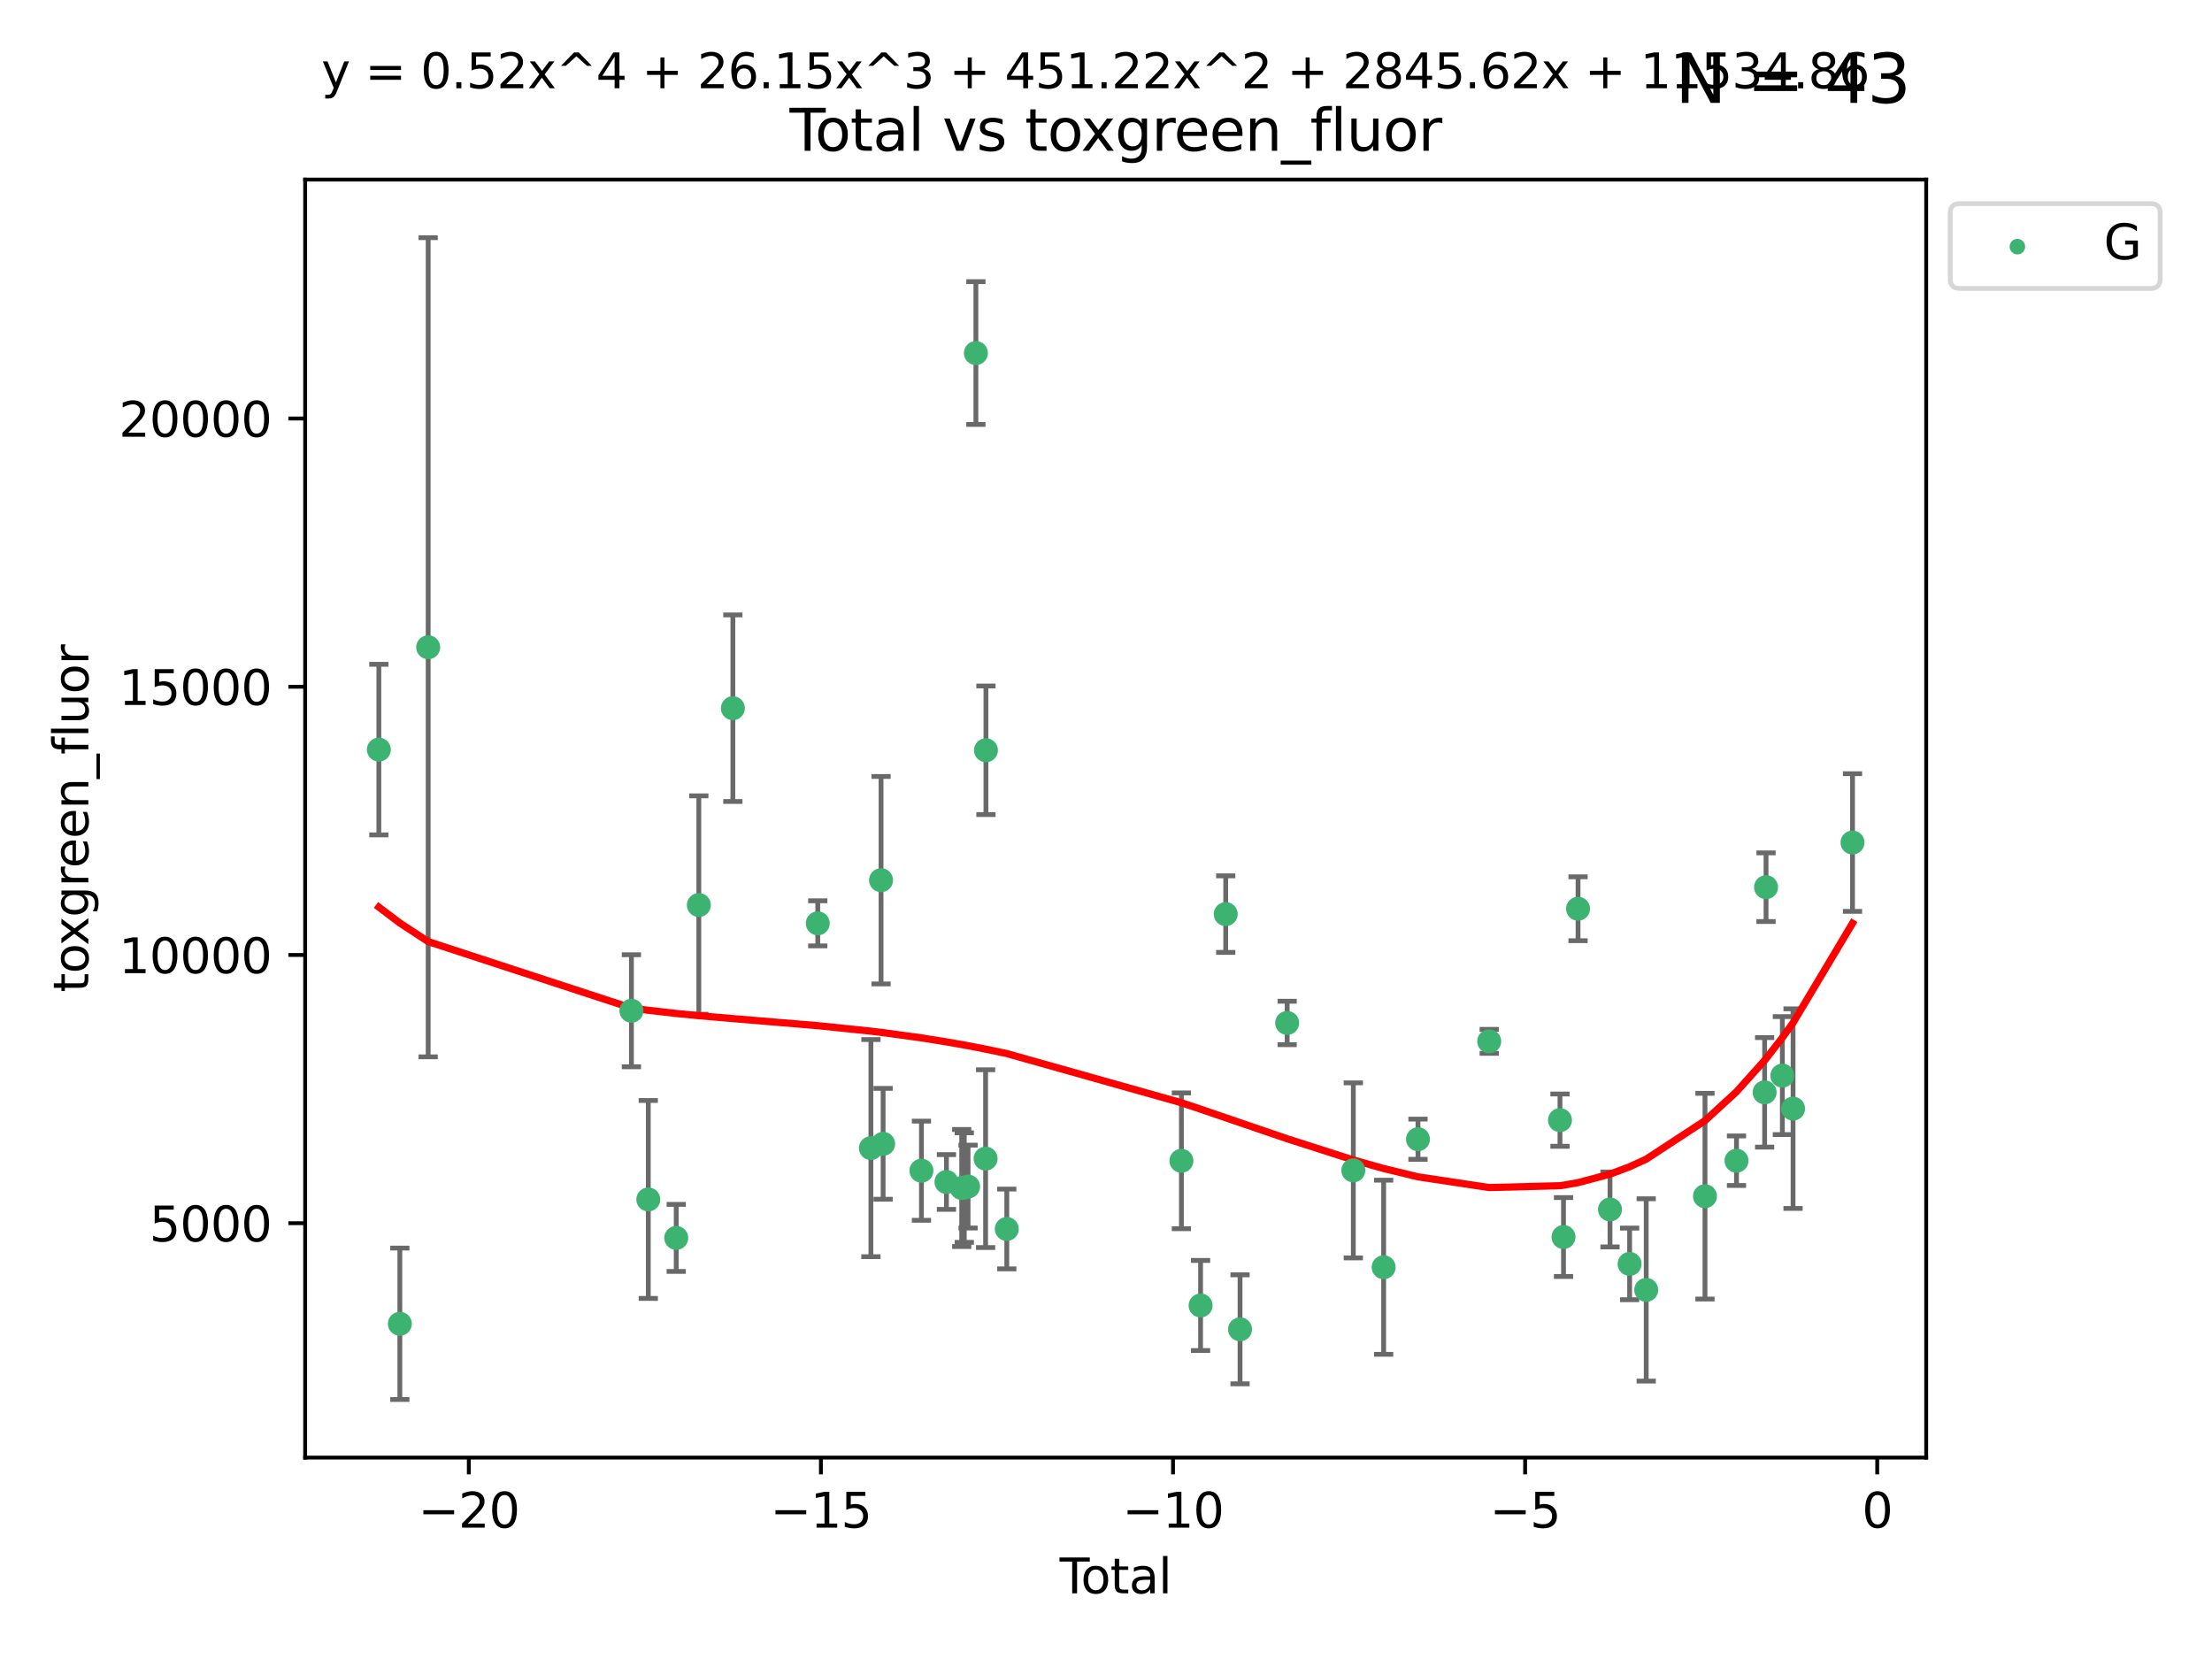 <?xml version="1.0" encoding="utf-8" standalone="no"?>
<!DOCTYPE svg PUBLIC "-//W3C//DTD SVG 1.1//EN"
  "http://www.w3.org/Graphics/SVG/1.1/DTD/svg11.dtd">
<svg xmlns:xlink="http://www.w3.org/1999/xlink" width="460.8pt" height="345.6pt" viewBox="0 0 460.8 345.6" xmlns="http://www.w3.org/2000/svg" version="1.1">
 <defs>
  <style type="text/css">*{stroke-linejoin: round; stroke-linecap: butt}</style>
 </defs>
 <g id="figure_1">
  <g id="patch_1">
   <path d="M 0 345.6 
L 460.8 345.6 
L 460.8 0 
L 0 0 
z
" style="fill: #ffffff"/>
  </g>
  <g id="axes_1">
   <g id="patch_2">
    <path d="M 63.571 303.64 
L 401.26 303.64 
L 401.26 37.411 
L 63.571 37.411 
z
" style="fill: #ffffff"/>
   </g>
   <g id="PathCollection_1">
    <defs>
     <path id="mb88d3fbac2" d="M 0 1.118 
C 0.297 1.118 0.581 1 0.791 0.791 
C 1 0.581 1.118 0.297 1.118 0 
C 1.118 -0.297 1 -0.581 0.791 -0.791 
C 0.581 -1 0.297 -1.118 0 -1.118 
C -0.297 -1.118 -0.581 -1 -0.791 -0.791 
C -1 -0.581 -1.118 -0.297 -1.118 0 
C -1.118 0.297 -1 0.581 -0.791 0.791 
C -0.581 1 -0.297 1.118 0 1.118 
z
" style="stroke: #3cb371"/>
    </defs>
    <g clip-path="url(#p6ac5578cfd)">
     <use xlink:href="#mb88d3fbac2" x="78.921" y="156.156" style="fill: #3cb371; stroke: #3cb371"/>
     <use xlink:href="#mb88d3fbac2" x="83.295" y="275.769" style="fill: #3cb371; stroke: #3cb371"/>
     <use xlink:href="#mb88d3fbac2" x="89.197" y="134.837" style="fill: #3cb371; stroke: #3cb371"/>
     <use xlink:href="#mb88d3fbac2" x="131.537" y="210.56" style="fill: #3cb371; stroke: #3cb371"/>
     <use xlink:href="#mb88d3fbac2" x="135.052" y="249.867" style="fill: #3cb371; stroke: #3cb371"/>
     <use xlink:href="#mb88d3fbac2" x="140.871" y="257.879" style="fill: #3cb371; stroke: #3cb371"/>
     <use xlink:href="#mb88d3fbac2" x="145.579" y="188.538" style="fill: #3cb371; stroke: #3cb371"/>
     <use xlink:href="#mb88d3fbac2" x="152.669" y="147.533" style="fill: #3cb371; stroke: #3cb371"/>
     <use xlink:href="#mb88d3fbac2" x="170.356" y="192.348" style="fill: #3cb371; stroke: #3cb371"/>
     <use xlink:href="#mb88d3fbac2" x="181.427" y="239.175" style="fill: #3cb371; stroke: #3cb371"/>
     <use xlink:href="#mb88d3fbac2" x="183.538" y="183.363" style="fill: #3cb371; stroke: #3cb371"/>
     <use xlink:href="#mb88d3fbac2" x="183.971" y="238.277" style="fill: #3cb371; stroke: #3cb371"/>
     <use xlink:href="#mb88d3fbac2" x="191.954" y="243.878" style="fill: #3cb371; stroke: #3cb371"/>
     <use xlink:href="#mb88d3fbac2" x="197.162" y="246.228" style="fill: #3cb371; stroke: #3cb371"/>
     <use xlink:href="#mb88d3fbac2" x="200.341" y="247.481" style="fill: #3cb371; stroke: #3cb371"/>
     <use xlink:href="#mb88d3fbac2" x="200.881" y="247.396" style="fill: #3cb371; stroke: #3cb371"/>
     <use xlink:href="#mb88d3fbac2" x="201.666" y="247.187" style="fill: #3cb371; stroke: #3cb371"/>
     <use xlink:href="#mb88d3fbac2" x="203.297" y="73.546" style="fill: #3cb371; stroke: #3cb371"/>
     <use xlink:href="#mb88d3fbac2" x="205.319" y="241.364" style="fill: #3cb371; stroke: #3cb371"/>
     <use xlink:href="#mb88d3fbac2" x="205.39" y="156.292" style="fill: #3cb371; stroke: #3cb371"/>
     <use xlink:href="#mb88d3fbac2" x="209.733" y="256.018" style="fill: #3cb371; stroke: #3cb371"/>
     <use xlink:href="#mb88d3fbac2" x="246.107" y="241.819" style="fill: #3cb371; stroke: #3cb371"/>
     <use xlink:href="#mb88d3fbac2" x="250.103" y="271.955" style="fill: #3cb371; stroke: #3cb371"/>
     <use xlink:href="#mb88d3fbac2" x="255.34" y="190.426" style="fill: #3cb371; stroke: #3cb371"/>
     <use xlink:href="#mb88d3fbac2" x="258.323" y="276.923" style="fill: #3cb371; stroke: #3cb371"/>
     <use xlink:href="#mb88d3fbac2" x="268.139" y="213.098" style="fill: #3cb371; stroke: #3cb371"/>
     <use xlink:href="#mb88d3fbac2" x="281.922" y="243.81" style="fill: #3cb371; stroke: #3cb371"/>
     <use xlink:href="#mb88d3fbac2" x="288.241" y="263.99" style="fill: #3cb371; stroke: #3cb371"/>
     <use xlink:href="#mb88d3fbac2" x="295.394" y="237.322" style="fill: #3cb371; stroke: #3cb371"/>
     <use xlink:href="#mb88d3fbac2" x="310.231" y="216.933" style="fill: #3cb371; stroke: #3cb371"/>
     <use xlink:href="#mb88d3fbac2" x="324.972" y="233.345" style="fill: #3cb371; stroke: #3cb371"/>
     <use xlink:href="#mb88d3fbac2" x="325.708" y="257.694" style="fill: #3cb371; stroke: #3cb371"/>
     <use xlink:href="#mb88d3fbac2" x="328.735" y="189.305" style="fill: #3cb371; stroke: #3cb371"/>
     <use xlink:href="#mb88d3fbac2" x="335.393" y="251.954" style="fill: #3cb371; stroke: #3cb371"/>
     <use xlink:href="#mb88d3fbac2" x="339.477" y="263.295" style="fill: #3cb371; stroke: #3cb371"/>
     <use xlink:href="#mb88d3fbac2" x="342.936" y="268.714" style="fill: #3cb371; stroke: #3cb371"/>
     <use xlink:href="#mb88d3fbac2" x="355.179" y="249.188" style="fill: #3cb371; stroke: #3cb371"/>
     <use xlink:href="#mb88d3fbac2" x="361.744" y="241.797" style="fill: #3cb371; stroke: #3cb371"/>
     <use xlink:href="#mb88d3fbac2" x="367.605" y="227.556" style="fill: #3cb371; stroke: #3cb371"/>
     <use xlink:href="#mb88d3fbac2" x="367.9" y="184.819" style="fill: #3cb371; stroke: #3cb371"/>
     <use xlink:href="#mb88d3fbac2" x="371.298" y="224.068" style="fill: #3cb371; stroke: #3cb371"/>
     <use xlink:href="#mb88d3fbac2" x="373.527" y="230.946" style="fill: #3cb371; stroke: #3cb371"/>
     <use xlink:href="#mb88d3fbac2" x="385.911" y="175.516" style="fill: #3cb371; stroke: #3cb371"/>
    </g>
   </g>
   <g id="matplotlib.axis_1">
    <g id="xtick_1">
     <g id="line2d_1">
      <defs>
       <path id="mfaa1446d62" d="M 0 0 
L 0 3.5 
" style="stroke: #000000; stroke-width: 0.8"/>
      </defs>
      <g>
       <use xlink:href="#mfaa1446d62" x="97.663" y="303.64" style="stroke: #000000; stroke-width: 0.8"/>
      </g>
     </g>
     <g id="text_1">
      <!-- −20 -->
      <g transform="translate(87.111 318.238)scale(0.1 -0.1)">
       <defs>
        <path id="DejaVuSans-2212" d="M 678 2272 
L 4684 2272 
L 4684 1741 
L 678 1741 
L 678 2272 
z
" transform="scale(0.016)"/>
        <path id="DejaVuSans-32" d="M 1228 531 
L 3431 531 
L 3431 0 
L 469 0 
L 469 531 
Q 828 903 1448 1529 
Q 2069 2156 2228 2338 
Q 2531 2678 2651 2914 
Q 2772 3150 2772 3378 
Q 2772 3750 2511 3984 
Q 2250 4219 1831 4219 
Q 1534 4219 1204 4116 
Q 875 4013 500 3803 
L 500 4441 
Q 881 4594 1212 4672 
Q 1544 4750 1819 4750 
Q 2544 4750 2975 4387 
Q 3406 4025 3406 3419 
Q 3406 3131 3298 2873 
Q 3191 2616 2906 2266 
Q 2828 2175 2409 1742 
Q 1991 1309 1228 531 
z
" transform="scale(0.016)"/>
        <path id="DejaVuSans-30" d="M 2034 4250 
Q 1547 4250 1301 3770 
Q 1056 3291 1056 2328 
Q 1056 1369 1301 889 
Q 1547 409 2034 409 
Q 2525 409 2770 889 
Q 3016 1369 3016 2328 
Q 3016 3291 2770 3770 
Q 2525 4250 2034 4250 
z
M 2034 4750 
Q 2819 4750 3233 4129 
Q 3647 3509 3647 2328 
Q 3647 1150 3233 529 
Q 2819 -91 2034 -91 
Q 1250 -91 836 529 
Q 422 1150 422 2328 
Q 422 3509 836 4129 
Q 1250 4750 2034 4750 
z
" transform="scale(0.016)"/>
       </defs>
       <use xlink:href="#DejaVuSans-2212"/>
       <use xlink:href="#DejaVuSans-32" x="83.789"/>
       <use xlink:href="#DejaVuSans-30" x="147.412"/>
      </g>
     </g>
    </g>
    <g id="xtick_2">
     <g id="line2d_2">
      <g>
       <use xlink:href="#mfaa1446d62" x="171.012" y="303.64" style="stroke: #000000; stroke-width: 0.8"/>
      </g>
     </g>
     <g id="text_2">
      <!-- −15 -->
      <g transform="translate(160.459 318.238)scale(0.1 -0.1)">
       <defs>
        <path id="DejaVuSans-31" d="M 794 531 
L 1825 531 
L 1825 4091 
L 703 3866 
L 703 4441 
L 1819 4666 
L 2450 4666 
L 2450 531 
L 3481 531 
L 3481 0 
L 794 0 
L 794 531 
z
" transform="scale(0.016)"/>
        <path id="DejaVuSans-35" d="M 691 4666 
L 3169 4666 
L 3169 4134 
L 1269 4134 
L 1269 2991 
Q 1406 3038 1543 3061 
Q 1681 3084 1819 3084 
Q 2600 3084 3056 2656 
Q 3513 2228 3513 1497 
Q 3513 744 3044 326 
Q 2575 -91 1722 -91 
Q 1428 -91 1123 -41 
Q 819 9 494 109 
L 494 744 
Q 775 591 1075 516 
Q 1375 441 1709 441 
Q 2250 441 2565 725 
Q 2881 1009 2881 1497 
Q 2881 1984 2565 2268 
Q 2250 2553 1709 2553 
Q 1456 2553 1204 2497 
Q 953 2441 691 2322 
L 691 4666 
z
" transform="scale(0.016)"/>
       </defs>
       <use xlink:href="#DejaVuSans-2212"/>
       <use xlink:href="#DejaVuSans-31" x="83.789"/>
       <use xlink:href="#DejaVuSans-35" x="147.412"/>
      </g>
     </g>
    </g>
    <g id="xtick_3">
     <g id="line2d_3">
      <g>
       <use xlink:href="#mfaa1446d62" x="244.361" y="303.64" style="stroke: #000000; stroke-width: 0.8"/>
      </g>
     </g>
     <g id="text_3">
      <!-- −10 -->
      <g transform="translate(233.808 318.238)scale(0.1 -0.1)">
       <use xlink:href="#DejaVuSans-2212"/>
       <use xlink:href="#DejaVuSans-31" x="83.789"/>
       <use xlink:href="#DejaVuSans-30" x="147.412"/>
      </g>
     </g>
    </g>
    <g id="xtick_4">
     <g id="line2d_4">
      <g>
       <use xlink:href="#mfaa1446d62" x="317.71" y="303.64" style="stroke: #000000; stroke-width: 0.8"/>
      </g>
     </g>
     <g id="text_4">
      <!-- −5 -->
      <g transform="translate(310.339 318.238)scale(0.1 -0.1)">
       <use xlink:href="#DejaVuSans-2212"/>
       <use xlink:href="#DejaVuSans-35" x="83.789"/>
      </g>
     </g>
    </g>
    <g id="xtick_5">
     <g id="line2d_5">
      <g>
       <use xlink:href="#mfaa1446d62" x="391.059" y="303.64" style="stroke: #000000; stroke-width: 0.8"/>
      </g>
     </g>
     <g id="text_5">
      <!-- 0 -->
      <g transform="translate(387.877 318.238)scale(0.1 -0.1)">
       <use xlink:href="#DejaVuSans-30"/>
      </g>
     </g>
    </g>
    <g id="text_6">
     <!-- Total -->
     <g transform="translate(220.739 331.917)scale(0.1 -0.1)">
      <defs>
       <path id="DejaVuSans-54" d="M -19 4666 
L 3928 4666 
L 3928 4134 
L 2272 4134 
L 2272 0 
L 1638 0 
L 1638 4134 
L -19 4134 
L -19 4666 
z
" transform="scale(0.016)"/>
       <path id="DejaVuSans-6f" d="M 1959 3097 
Q 1497 3097 1228 2736 
Q 959 2375 959 1747 
Q 959 1119 1226 758 
Q 1494 397 1959 397 
Q 2419 397 2687 759 
Q 2956 1122 2956 1747 
Q 2956 2369 2687 2733 
Q 2419 3097 1959 3097 
z
M 1959 3584 
Q 2709 3584 3137 3096 
Q 3566 2609 3566 1747 
Q 3566 888 3137 398 
Q 2709 -91 1959 -91 
Q 1206 -91 779 398 
Q 353 888 353 1747 
Q 353 2609 779 3096 
Q 1206 3584 1959 3584 
z
" transform="scale(0.016)"/>
       <path id="DejaVuSans-74" d="M 1172 4494 
L 1172 3500 
L 2356 3500 
L 2356 3053 
L 1172 3053 
L 1172 1153 
Q 1172 725 1289 603 
Q 1406 481 1766 481 
L 2356 481 
L 2356 0 
L 1766 0 
Q 1100 0 847 248 
Q 594 497 594 1153 
L 594 3053 
L 172 3053 
L 172 3500 
L 594 3500 
L 594 4494 
L 1172 4494 
z
" transform="scale(0.016)"/>
       <path id="DejaVuSans-61" d="M 2194 1759 
Q 1497 1759 1228 1600 
Q 959 1441 959 1056 
Q 959 750 1161 570 
Q 1363 391 1709 391 
Q 2188 391 2477 730 
Q 2766 1069 2766 1631 
L 2766 1759 
L 2194 1759 
z
M 3341 1997 
L 3341 0 
L 2766 0 
L 2766 531 
Q 2569 213 2275 61 
Q 1981 -91 1556 -91 
Q 1019 -91 701 211 
Q 384 513 384 1019 
Q 384 1609 779 1909 
Q 1175 2209 1959 2209 
L 2766 2209 
L 2766 2266 
Q 2766 2663 2505 2880 
Q 2244 3097 1772 3097 
Q 1472 3097 1187 3025 
Q 903 2953 641 2809 
L 641 3341 
Q 956 3463 1253 3523 
Q 1550 3584 1831 3584 
Q 2591 3584 2966 3190 
Q 3341 2797 3341 1997 
z
" transform="scale(0.016)"/>
       <path id="DejaVuSans-6c" d="M 603 4863 
L 1178 4863 
L 1178 0 
L 603 0 
L 603 4863 
z
" transform="scale(0.016)"/>
      </defs>
      <use xlink:href="#DejaVuSans-54"/>
      <use xlink:href="#DejaVuSans-6f" x="44.084"/>
      <use xlink:href="#DejaVuSans-74" x="105.266"/>
      <use xlink:href="#DejaVuSans-61" x="144.475"/>
      <use xlink:href="#DejaVuSans-6c" x="205.754"/>
     </g>
    </g>
   </g>
   <g id="matplotlib.axis_2">
    <g id="ytick_1">
     <g id="line2d_6">
      <defs>
       <path id="m4e145a05e2" d="M 0 0 
L -3.5 0 
" style="stroke: #000000; stroke-width: 0.8"/>
      </defs>
      <g>
       <use xlink:href="#m4e145a05e2" x="63.571" y="254.805" style="stroke: #000000; stroke-width: 0.8"/>
      </g>
     </g>
     <g id="text_7">
      <!-- 5000 -->
      <g transform="translate(31.121 258.605)scale(0.1 -0.1)">
       <use xlink:href="#DejaVuSans-35"/>
       <use xlink:href="#DejaVuSans-30" x="63.623"/>
       <use xlink:href="#DejaVuSans-30" x="127.246"/>
       <use xlink:href="#DejaVuSans-30" x="190.869"/>
      </g>
     </g>
    </g>
    <g id="ytick_2">
     <g id="line2d_7">
      <g>
       <use xlink:href="#m4e145a05e2" x="63.571" y="198.932" style="stroke: #000000; stroke-width: 0.8"/>
      </g>
     </g>
     <g id="text_8">
      <!-- 10000 -->
      <g transform="translate(24.759 202.731)scale(0.1 -0.1)">
       <use xlink:href="#DejaVuSans-31"/>
       <use xlink:href="#DejaVuSans-30" x="63.623"/>
       <use xlink:href="#DejaVuSans-30" x="127.246"/>
       <use xlink:href="#DejaVuSans-30" x="190.869"/>
       <use xlink:href="#DejaVuSans-30" x="254.492"/>
      </g>
     </g>
    </g>
    <g id="ytick_3">
     <g id="line2d_8">
      <g>
       <use xlink:href="#m4e145a05e2" x="63.571" y="143.058" style="stroke: #000000; stroke-width: 0.8"/>
      </g>
     </g>
     <g id="text_9">
      <!-- 15000 -->
      <g transform="translate(24.759 146.857)scale(0.1 -0.1)">
       <use xlink:href="#DejaVuSans-31"/>
       <use xlink:href="#DejaVuSans-35" x="63.623"/>
       <use xlink:href="#DejaVuSans-30" x="127.246"/>
       <use xlink:href="#DejaVuSans-30" x="190.869"/>
       <use xlink:href="#DejaVuSans-30" x="254.492"/>
      </g>
     </g>
    </g>
    <g id="ytick_4">
     <g id="line2d_9">
      <g>
       <use xlink:href="#m4e145a05e2" x="63.571" y="87.184" style="stroke: #000000; stroke-width: 0.8"/>
      </g>
     </g>
     <g id="text_10">
      <!-- 20000 -->
      <g transform="translate(24.759 90.983)scale(0.1 -0.1)">
       <use xlink:href="#DejaVuSans-32"/>
       <use xlink:href="#DejaVuSans-30" x="63.623"/>
       <use xlink:href="#DejaVuSans-30" x="127.246"/>
       <use xlink:href="#DejaVuSans-30" x="190.869"/>
       <use xlink:href="#DejaVuSans-30" x="254.492"/>
      </g>
     </g>
    </g>
    <g id="text_11">
     <!-- toxgreen_fluor -->
     <g transform="translate(18.401 206.72)rotate(-90)scale(0.1 -0.1)">
      <defs>
       <path id="DejaVuSans-78" d="M 3513 3500 
L 2247 1797 
L 3578 0 
L 2900 0 
L 1881 1375 
L 863 0 
L 184 0 
L 1544 1831 
L 300 3500 
L 978 3500 
L 1906 2253 
L 2834 3500 
L 3513 3500 
z
" transform="scale(0.016)"/>
       <path id="DejaVuSans-67" d="M 2906 1791 
Q 2906 2416 2648 2759 
Q 2391 3103 1925 3103 
Q 1463 3103 1205 2759 
Q 947 2416 947 1791 
Q 947 1169 1205 825 
Q 1463 481 1925 481 
Q 2391 481 2648 825 
Q 2906 1169 2906 1791 
z
M 3481 434 
Q 3481 -459 3084 -895 
Q 2688 -1331 1869 -1331 
Q 1566 -1331 1297 -1286 
Q 1028 -1241 775 -1147 
L 775 -588 
Q 1028 -725 1275 -790 
Q 1522 -856 1778 -856 
Q 2344 -856 2625 -561 
Q 2906 -266 2906 331 
L 2906 616 
Q 2728 306 2450 153 
Q 2172 0 1784 0 
Q 1141 0 747 490 
Q 353 981 353 1791 
Q 353 2603 747 3093 
Q 1141 3584 1784 3584 
Q 2172 3584 2450 3431 
Q 2728 3278 2906 2969 
L 2906 3500 
L 3481 3500 
L 3481 434 
z
" transform="scale(0.016)"/>
       <path id="DejaVuSans-72" d="M 2631 2963 
Q 2534 3019 2420 3045 
Q 2306 3072 2169 3072 
Q 1681 3072 1420 2755 
Q 1159 2438 1159 1844 
L 1159 0 
L 581 0 
L 581 3500 
L 1159 3500 
L 1159 2956 
Q 1341 3275 1631 3429 
Q 1922 3584 2338 3584 
Q 2397 3584 2469 3576 
Q 2541 3569 2628 3553 
L 2631 2963 
z
" transform="scale(0.016)"/>
       <path id="DejaVuSans-65" d="M 3597 1894 
L 3597 1613 
L 953 1613 
Q 991 1019 1311 708 
Q 1631 397 2203 397 
Q 2534 397 2845 478 
Q 3156 559 3463 722 
L 3463 178 
Q 3153 47 2828 -22 
Q 2503 -91 2169 -91 
Q 1331 -91 842 396 
Q 353 884 353 1716 
Q 353 2575 817 3079 
Q 1281 3584 2069 3584 
Q 2775 3584 3186 3129 
Q 3597 2675 3597 1894 
z
M 3022 2063 
Q 3016 2534 2758 2815 
Q 2500 3097 2075 3097 
Q 1594 3097 1305 2825 
Q 1016 2553 972 2059 
L 3022 2063 
z
" transform="scale(0.016)"/>
       <path id="DejaVuSans-6e" d="M 3513 2113 
L 3513 0 
L 2938 0 
L 2938 2094 
Q 2938 2591 2744 2837 
Q 2550 3084 2163 3084 
Q 1697 3084 1428 2787 
Q 1159 2491 1159 1978 
L 1159 0 
L 581 0 
L 581 3500 
L 1159 3500 
L 1159 2956 
Q 1366 3272 1645 3428 
Q 1925 3584 2291 3584 
Q 2894 3584 3203 3211 
Q 3513 2838 3513 2113 
z
" transform="scale(0.016)"/>
       <path id="DejaVuSans-5f" d="M 3263 -1063 
L 3263 -1509 
L -63 -1509 
L -63 -1063 
L 3263 -1063 
z
" transform="scale(0.016)"/>
       <path id="DejaVuSans-66" d="M 2375 4863 
L 2375 4384 
L 1825 4384 
Q 1516 4384 1395 4259 
Q 1275 4134 1275 3809 
L 1275 3500 
L 2222 3500 
L 2222 3053 
L 1275 3053 
L 1275 0 
L 697 0 
L 697 3053 
L 147 3053 
L 147 3500 
L 697 3500 
L 697 3744 
Q 697 4328 969 4595 
Q 1241 4863 1831 4863 
L 2375 4863 
z
" transform="scale(0.016)"/>
       <path id="DejaVuSans-75" d="M 544 1381 
L 544 3500 
L 1119 3500 
L 1119 1403 
Q 1119 906 1312 657 
Q 1506 409 1894 409 
Q 2359 409 2629 706 
Q 2900 1003 2900 1516 
L 2900 3500 
L 3475 3500 
L 3475 0 
L 2900 0 
L 2900 538 
Q 2691 219 2414 64 
Q 2138 -91 1772 -91 
Q 1169 -91 856 284 
Q 544 659 544 1381 
z
M 1991 3584 
L 1991 3584 
z
" transform="scale(0.016)"/>
      </defs>
      <use xlink:href="#DejaVuSans-74"/>
      <use xlink:href="#DejaVuSans-6f" x="39.209"/>
      <use xlink:href="#DejaVuSans-78" x="97.266"/>
      <use xlink:href="#DejaVuSans-67" x="156.445"/>
      <use xlink:href="#DejaVuSans-72" x="219.922"/>
      <use xlink:href="#DejaVuSans-65" x="258.785"/>
      <use xlink:href="#DejaVuSans-65" x="320.309"/>
      <use xlink:href="#DejaVuSans-6e" x="381.832"/>
      <use xlink:href="#DejaVuSans-5f" x="445.211"/>
      <use xlink:href="#DejaVuSans-66" x="495.211"/>
      <use xlink:href="#DejaVuSans-6c" x="530.416"/>
      <use xlink:href="#DejaVuSans-75" x="558.199"/>
      <use xlink:href="#DejaVuSans-6f" x="621.578"/>
      <use xlink:href="#DejaVuSans-72" x="682.76"/>
     </g>
    </g>
   </g>
   <g id="LineCollection_1">
    <path d="M 78.921 173.925 
L 78.921 138.386 
" clip-path="url(#p6ac5578cfd)" style="fill: none; stroke: #696969"/>
    <path d="M 83.295 291.539 
L 83.295 259.999 
" clip-path="url(#p6ac5578cfd)" style="fill: none; stroke: #696969"/>
    <path d="M 89.197 220.161 
L 89.197 49.513 
" clip-path="url(#p6ac5578cfd)" style="fill: none; stroke: #696969"/>
    <path d="M 131.537 222.229 
L 131.537 198.891 
" clip-path="url(#p6ac5578cfd)" style="fill: none; stroke: #696969"/>
    <path d="M 135.052 270.483 
L 135.052 229.251 
" clip-path="url(#p6ac5578cfd)" style="fill: none; stroke: #696969"/>
    <path d="M 140.871 264.861 
L 140.871 250.898 
" clip-path="url(#p6ac5578cfd)" style="fill: none; stroke: #696969"/>
    <path d="M 145.579 211.285 
L 145.579 165.791 
" clip-path="url(#p6ac5578cfd)" style="fill: none; stroke: #696969"/>
    <path d="M 152.669 166.967 
L 152.669 128.1 
" clip-path="url(#p6ac5578cfd)" style="fill: none; stroke: #696969"/>
    <path d="M 170.356 197.045 
L 170.356 187.651 
" clip-path="url(#p6ac5578cfd)" style="fill: none; stroke: #696969"/>
    <path d="M 181.427 261.789 
L 181.427 216.561 
" clip-path="url(#p6ac5578cfd)" style="fill: none; stroke: #696969"/>
    <path d="M 183.538 204.972 
L 183.538 161.755 
" clip-path="url(#p6ac5578cfd)" style="fill: none; stroke: #696969"/>
    <path d="M 183.971 249.822 
L 183.971 226.732 
" clip-path="url(#p6ac5578cfd)" style="fill: none; stroke: #696969"/>
    <path d="M 191.954 254.207 
L 191.954 233.548 
" clip-path="url(#p6ac5578cfd)" style="fill: none; stroke: #696969"/>
    <path d="M 197.162 251.931 
L 197.162 240.525 
" clip-path="url(#p6ac5578cfd)" style="fill: none; stroke: #696969"/>
    <path d="M 200.341 259.673 
L 200.341 235.289 
" clip-path="url(#p6ac5578cfd)" style="fill: none; stroke: #696969"/>
    <path d="M 200.881 258.805 
L 200.881 235.988 
" clip-path="url(#p6ac5578cfd)" style="fill: none; stroke: #696969"/>
    <path d="M 201.666 255.817 
L 201.666 238.556 
" clip-path="url(#p6ac5578cfd)" style="fill: none; stroke: #696969"/>
    <path d="M 203.297 88.416 
L 203.297 58.676 
" clip-path="url(#p6ac5578cfd)" style="fill: none; stroke: #696969"/>
    <path d="M 205.319 259.883 
L 205.319 222.846 
" clip-path="url(#p6ac5578cfd)" style="fill: none; stroke: #696969"/>
    <path d="M 205.39 169.684 
L 205.39 142.901 
" clip-path="url(#p6ac5578cfd)" style="fill: none; stroke: #696969"/>
    <path d="M 209.733 264.328 
L 209.733 247.708 
" clip-path="url(#p6ac5578cfd)" style="fill: none; stroke: #696969"/>
    <path d="M 246.107 255.967 
L 246.107 227.671 
" clip-path="url(#p6ac5578cfd)" style="fill: none; stroke: #696969"/>
    <path d="M 250.103 281.34 
L 250.103 262.57 
" clip-path="url(#p6ac5578cfd)" style="fill: none; stroke: #696969"/>
    <path d="M 255.34 198.402 
L 255.34 182.451 
" clip-path="url(#p6ac5578cfd)" style="fill: none; stroke: #696969"/>
    <path d="M 258.323 288.278 
L 258.323 265.568 
" clip-path="url(#p6ac5578cfd)" style="fill: none; stroke: #696969"/>
    <path d="M 268.139 217.619 
L 268.139 208.577 
" clip-path="url(#p6ac5578cfd)" style="fill: none; stroke: #696969"/>
    <path d="M 281.922 262.044 
L 281.922 225.575 
" clip-path="url(#p6ac5578cfd)" style="fill: none; stroke: #696969"/>
    <path d="M 288.241 282.129 
L 288.241 245.851 
" clip-path="url(#p6ac5578cfd)" style="fill: none; stroke: #696969"/>
    <path d="M 295.394 241.509 
L 295.394 233.135 
" clip-path="url(#p6ac5578cfd)" style="fill: none; stroke: #696969"/>
    <path d="M 310.231 219.43 
L 310.231 214.436 
" clip-path="url(#p6ac5578cfd)" style="fill: none; stroke: #696969"/>
    <path d="M 324.972 238.794 
L 324.972 227.896 
" clip-path="url(#p6ac5578cfd)" style="fill: none; stroke: #696969"/>
    <path d="M 325.708 265.913 
L 325.708 249.476 
" clip-path="url(#p6ac5578cfd)" style="fill: none; stroke: #696969"/>
    <path d="M 328.735 195.959 
L 328.735 182.651 
" clip-path="url(#p6ac5578cfd)" style="fill: none; stroke: #696969"/>
    <path d="M 335.393 259.756 
L 335.393 244.152 
" clip-path="url(#p6ac5578cfd)" style="fill: none; stroke: #696969"/>
    <path d="M 339.477 270.753 
L 339.477 255.837 
" clip-path="url(#p6ac5578cfd)" style="fill: none; stroke: #696969"/>
    <path d="M 342.936 287.708 
L 342.936 249.719 
" clip-path="url(#p6ac5578cfd)" style="fill: none; stroke: #696969"/>
    <path d="M 355.179 270.615 
L 355.179 227.76 
" clip-path="url(#p6ac5578cfd)" style="fill: none; stroke: #696969"/>
    <path d="M 361.744 246.958 
L 361.744 236.636 
" clip-path="url(#p6ac5578cfd)" style="fill: none; stroke: #696969"/>
    <path d="M 367.605 238.964 
L 367.605 216.149 
" clip-path="url(#p6ac5578cfd)" style="fill: none; stroke: #696969"/>
    <path d="M 367.9 191.969 
L 367.9 177.669 
" clip-path="url(#p6ac5578cfd)" style="fill: none; stroke: #696969"/>
    <path d="M 371.298 236.356 
L 371.298 211.78 
" clip-path="url(#p6ac5578cfd)" style="fill: none; stroke: #696969"/>
    <path d="M 373.527 251.741 
L 373.527 210.152 
" clip-path="url(#p6ac5578cfd)" style="fill: none; stroke: #696969"/>
    <path d="M 385.911 189.859 
L 385.911 161.174 
" clip-path="url(#p6ac5578cfd)" style="fill: none; stroke: #696969"/>
   </g>
   <g id="line2d_10">
    <defs>
     <path id="md58a56b5f8" d="M 2 0 
L -2 -0 
" style="stroke: #696969"/>
    </defs>
    <g clip-path="url(#p6ac5578cfd)">
     <use xlink:href="#md58a56b5f8" x="78.921" y="173.925" style="fill: #696969; stroke: #696969"/>
     <use xlink:href="#md58a56b5f8" x="83.295" y="291.539" style="fill: #696969; stroke: #696969"/>
     <use xlink:href="#md58a56b5f8" x="89.197" y="220.161" style="fill: #696969; stroke: #696969"/>
     <use xlink:href="#md58a56b5f8" x="131.537" y="222.229" style="fill: #696969; stroke: #696969"/>
     <use xlink:href="#md58a56b5f8" x="135.052" y="270.483" style="fill: #696969; stroke: #696969"/>
     <use xlink:href="#md58a56b5f8" x="140.871" y="264.861" style="fill: #696969; stroke: #696969"/>
     <use xlink:href="#md58a56b5f8" x="145.579" y="211.285" style="fill: #696969; stroke: #696969"/>
     <use xlink:href="#md58a56b5f8" x="152.669" y="166.967" style="fill: #696969; stroke: #696969"/>
     <use xlink:href="#md58a56b5f8" x="170.356" y="197.045" style="fill: #696969; stroke: #696969"/>
     <use xlink:href="#md58a56b5f8" x="181.427" y="261.789" style="fill: #696969; stroke: #696969"/>
     <use xlink:href="#md58a56b5f8" x="183.538" y="204.972" style="fill: #696969; stroke: #696969"/>
     <use xlink:href="#md58a56b5f8" x="183.971" y="249.822" style="fill: #696969; stroke: #696969"/>
     <use xlink:href="#md58a56b5f8" x="191.954" y="254.207" style="fill: #696969; stroke: #696969"/>
     <use xlink:href="#md58a56b5f8" x="197.162" y="251.931" style="fill: #696969; stroke: #696969"/>
     <use xlink:href="#md58a56b5f8" x="200.341" y="259.673" style="fill: #696969; stroke: #696969"/>
     <use xlink:href="#md58a56b5f8" x="200.881" y="258.805" style="fill: #696969; stroke: #696969"/>
     <use xlink:href="#md58a56b5f8" x="201.666" y="255.817" style="fill: #696969; stroke: #696969"/>
     <use xlink:href="#md58a56b5f8" x="203.297" y="88.416" style="fill: #696969; stroke: #696969"/>
     <use xlink:href="#md58a56b5f8" x="205.319" y="259.883" style="fill: #696969; stroke: #696969"/>
     <use xlink:href="#md58a56b5f8" x="205.39" y="169.684" style="fill: #696969; stroke: #696969"/>
     <use xlink:href="#md58a56b5f8" x="209.733" y="264.328" style="fill: #696969; stroke: #696969"/>
     <use xlink:href="#md58a56b5f8" x="246.107" y="255.967" style="fill: #696969; stroke: #696969"/>
     <use xlink:href="#md58a56b5f8" x="250.103" y="281.34" style="fill: #696969; stroke: #696969"/>
     <use xlink:href="#md58a56b5f8" x="255.34" y="198.402" style="fill: #696969; stroke: #696969"/>
     <use xlink:href="#md58a56b5f8" x="258.323" y="288.278" style="fill: #696969; stroke: #696969"/>
     <use xlink:href="#md58a56b5f8" x="268.139" y="217.619" style="fill: #696969; stroke: #696969"/>
     <use xlink:href="#md58a56b5f8" x="281.922" y="262.044" style="fill: #696969; stroke: #696969"/>
     <use xlink:href="#md58a56b5f8" x="288.241" y="282.129" style="fill: #696969; stroke: #696969"/>
     <use xlink:href="#md58a56b5f8" x="295.394" y="241.509" style="fill: #696969; stroke: #696969"/>
     <use xlink:href="#md58a56b5f8" x="310.231" y="219.43" style="fill: #696969; stroke: #696969"/>
     <use xlink:href="#md58a56b5f8" x="324.972" y="238.794" style="fill: #696969; stroke: #696969"/>
     <use xlink:href="#md58a56b5f8" x="325.708" y="265.913" style="fill: #696969; stroke: #696969"/>
     <use xlink:href="#md58a56b5f8" x="328.735" y="195.959" style="fill: #696969; stroke: #696969"/>
     <use xlink:href="#md58a56b5f8" x="335.393" y="259.756" style="fill: #696969; stroke: #696969"/>
     <use xlink:href="#md58a56b5f8" x="339.477" y="270.753" style="fill: #696969; stroke: #696969"/>
     <use xlink:href="#md58a56b5f8" x="342.936" y="287.708" style="fill: #696969; stroke: #696969"/>
     <use xlink:href="#md58a56b5f8" x="355.179" y="270.615" style="fill: #696969; stroke: #696969"/>
     <use xlink:href="#md58a56b5f8" x="361.744" y="246.958" style="fill: #696969; stroke: #696969"/>
     <use xlink:href="#md58a56b5f8" x="367.605" y="238.964" style="fill: #696969; stroke: #696969"/>
     <use xlink:href="#md58a56b5f8" x="367.9" y="191.969" style="fill: #696969; stroke: #696969"/>
     <use xlink:href="#md58a56b5f8" x="371.298" y="236.356" style="fill: #696969; stroke: #696969"/>
     <use xlink:href="#md58a56b5f8" x="373.527" y="251.741" style="fill: #696969; stroke: #696969"/>
     <use xlink:href="#md58a56b5f8" x="385.911" y="189.859" style="fill: #696969; stroke: #696969"/>
    </g>
   </g>
   <g id="line2d_11">
    <g clip-path="url(#p6ac5578cfd)">
     <use xlink:href="#md58a56b5f8" x="78.921" y="138.386" style="fill: #696969; stroke: #696969"/>
     <use xlink:href="#md58a56b5f8" x="83.295" y="259.999" style="fill: #696969; stroke: #696969"/>
     <use xlink:href="#md58a56b5f8" x="89.197" y="49.513" style="fill: #696969; stroke: #696969"/>
     <use xlink:href="#md58a56b5f8" x="131.537" y="198.891" style="fill: #696969; stroke: #696969"/>
     <use xlink:href="#md58a56b5f8" x="135.052" y="229.251" style="fill: #696969; stroke: #696969"/>
     <use xlink:href="#md58a56b5f8" x="140.871" y="250.898" style="fill: #696969; stroke: #696969"/>
     <use xlink:href="#md58a56b5f8" x="145.579" y="165.791" style="fill: #696969; stroke: #696969"/>
     <use xlink:href="#md58a56b5f8" x="152.669" y="128.1" style="fill: #696969; stroke: #696969"/>
     <use xlink:href="#md58a56b5f8" x="170.356" y="187.651" style="fill: #696969; stroke: #696969"/>
     <use xlink:href="#md58a56b5f8" x="181.427" y="216.561" style="fill: #696969; stroke: #696969"/>
     <use xlink:href="#md58a56b5f8" x="183.538" y="161.755" style="fill: #696969; stroke: #696969"/>
     <use xlink:href="#md58a56b5f8" x="183.971" y="226.732" style="fill: #696969; stroke: #696969"/>
     <use xlink:href="#md58a56b5f8" x="191.954" y="233.548" style="fill: #696969; stroke: #696969"/>
     <use xlink:href="#md58a56b5f8" x="197.162" y="240.525" style="fill: #696969; stroke: #696969"/>
     <use xlink:href="#md58a56b5f8" x="200.341" y="235.289" style="fill: #696969; stroke: #696969"/>
     <use xlink:href="#md58a56b5f8" x="200.881" y="235.988" style="fill: #696969; stroke: #696969"/>
     <use xlink:href="#md58a56b5f8" x="201.666" y="238.556" style="fill: #696969; stroke: #696969"/>
     <use xlink:href="#md58a56b5f8" x="203.297" y="58.676" style="fill: #696969; stroke: #696969"/>
     <use xlink:href="#md58a56b5f8" x="205.319" y="222.846" style="fill: #696969; stroke: #696969"/>
     <use xlink:href="#md58a56b5f8" x="205.39" y="142.901" style="fill: #696969; stroke: #696969"/>
     <use xlink:href="#md58a56b5f8" x="209.733" y="247.708" style="fill: #696969; stroke: #696969"/>
     <use xlink:href="#md58a56b5f8" x="246.107" y="227.671" style="fill: #696969; stroke: #696969"/>
     <use xlink:href="#md58a56b5f8" x="250.103" y="262.57" style="fill: #696969; stroke: #696969"/>
     <use xlink:href="#md58a56b5f8" x="255.34" y="182.451" style="fill: #696969; stroke: #696969"/>
     <use xlink:href="#md58a56b5f8" x="258.323" y="265.568" style="fill: #696969; stroke: #696969"/>
     <use xlink:href="#md58a56b5f8" x="268.139" y="208.577" style="fill: #696969; stroke: #696969"/>
     <use xlink:href="#md58a56b5f8" x="281.922" y="225.575" style="fill: #696969; stroke: #696969"/>
     <use xlink:href="#md58a56b5f8" x="288.241" y="245.851" style="fill: #696969; stroke: #696969"/>
     <use xlink:href="#md58a56b5f8" x="295.394" y="233.135" style="fill: #696969; stroke: #696969"/>
     <use xlink:href="#md58a56b5f8" x="310.231" y="214.436" style="fill: #696969; stroke: #696969"/>
     <use xlink:href="#md58a56b5f8" x="324.972" y="227.896" style="fill: #696969; stroke: #696969"/>
     <use xlink:href="#md58a56b5f8" x="325.708" y="249.476" style="fill: #696969; stroke: #696969"/>
     <use xlink:href="#md58a56b5f8" x="328.735" y="182.651" style="fill: #696969; stroke: #696969"/>
     <use xlink:href="#md58a56b5f8" x="335.393" y="244.152" style="fill: #696969; stroke: #696969"/>
     <use xlink:href="#md58a56b5f8" x="339.477" y="255.837" style="fill: #696969; stroke: #696969"/>
     <use xlink:href="#md58a56b5f8" x="342.936" y="249.719" style="fill: #696969; stroke: #696969"/>
     <use xlink:href="#md58a56b5f8" x="355.179" y="227.76" style="fill: #696969; stroke: #696969"/>
     <use xlink:href="#md58a56b5f8" x="361.744" y="236.636" style="fill: #696969; stroke: #696969"/>
     <use xlink:href="#md58a56b5f8" x="367.605" y="216.149" style="fill: #696969; stroke: #696969"/>
     <use xlink:href="#md58a56b5f8" x="367.9" y="177.669" style="fill: #696969; stroke: #696969"/>
     <use xlink:href="#md58a56b5f8" x="371.298" y="211.78" style="fill: #696969; stroke: #696969"/>
     <use xlink:href="#md58a56b5f8" x="373.527" y="210.152" style="fill: #696969; stroke: #696969"/>
     <use xlink:href="#md58a56b5f8" x="385.911" y="161.174" style="fill: #696969; stroke: #696969"/>
    </g>
   </g>
   <g id="line2d_12">
    <path d="M 78.921 188.972 
L 83.295 192.282 
L 89.197 196.152 
L 131.537 209.996 
L 135.052 210.462 
L 140.871 211.124 
L 145.579 211.584 
L 152.669 212.195 
L 170.356 213.665 
L 181.427 214.809 
L 183.538 215.062 
L 183.971 215.116 
L 191.954 216.211 
L 197.162 217.044 
L 200.341 217.602 
L 200.881 217.7 
L 201.666 217.845 
L 203.297 218.155 
L 205.319 218.552 
L 205.39 218.567 
L 209.733 219.476 
L 246.107 229.721 
L 250.103 231.062 
L 255.34 232.848 
L 258.323 233.872 
L 268.139 237.228 
L 281.922 241.643 
L 288.241 243.425 
L 295.394 245.158 
L 310.231 247.39 
L 324.972 247.005 
L 325.708 246.899 
L 328.735 246.366 
L 335.393 244.592 
L 339.477 243.059 
L 342.936 241.47 
L 355.179 233.457 
L 361.744 227.428 
L 367.605 220.886 
L 367.9 220.527 
L 371.298 216.16 
L 373.527 213.067 
L 385.911 192.331 
" clip-path="url(#p6ac5578cfd)" style="fill: none; stroke: #ff0000; stroke-width: 1.5; stroke-linecap: square"/>
   </g>
   <g id="line2d_13">
    <defs>
     <path id="m110d3cd1c8" d="M 0 2 
C 0.53 2 1.039 1.789 1.414 1.414 
C 1.789 1.039 2 0.53 2 0 
C 2 -0.53 1.789 -1.039 1.414 -1.414 
C 1.039 -1.789 0.53 -2 0 -2 
C -0.53 -2 -1.039 -1.789 -1.414 -1.414 
C -1.789 -1.039 -2 -0.53 -2 0 
C -2 0.53 -1.789 1.039 -1.414 1.414 
C -1.039 1.789 -0.53 2 0 2 
z
" style="stroke: #3cb371"/>
    </defs>
    <g clip-path="url(#p6ac5578cfd)">
     <use xlink:href="#m110d3cd1c8" x="78.921" y="156.156" style="fill: #3cb371; stroke: #3cb371"/>
     <use xlink:href="#m110d3cd1c8" x="83.295" y="275.769" style="fill: #3cb371; stroke: #3cb371"/>
     <use xlink:href="#m110d3cd1c8" x="89.197" y="134.837" style="fill: #3cb371; stroke: #3cb371"/>
     <use xlink:href="#m110d3cd1c8" x="131.537" y="210.56" style="fill: #3cb371; stroke: #3cb371"/>
     <use xlink:href="#m110d3cd1c8" x="135.052" y="249.867" style="fill: #3cb371; stroke: #3cb371"/>
     <use xlink:href="#m110d3cd1c8" x="140.871" y="257.879" style="fill: #3cb371; stroke: #3cb371"/>
     <use xlink:href="#m110d3cd1c8" x="145.579" y="188.538" style="fill: #3cb371; stroke: #3cb371"/>
     <use xlink:href="#m110d3cd1c8" x="152.669" y="147.533" style="fill: #3cb371; stroke: #3cb371"/>
     <use xlink:href="#m110d3cd1c8" x="170.356" y="192.348" style="fill: #3cb371; stroke: #3cb371"/>
     <use xlink:href="#m110d3cd1c8" x="181.427" y="239.175" style="fill: #3cb371; stroke: #3cb371"/>
     <use xlink:href="#m110d3cd1c8" x="183.538" y="183.363" style="fill: #3cb371; stroke: #3cb371"/>
     <use xlink:href="#m110d3cd1c8" x="183.971" y="238.277" style="fill: #3cb371; stroke: #3cb371"/>
     <use xlink:href="#m110d3cd1c8" x="191.954" y="243.878" style="fill: #3cb371; stroke: #3cb371"/>
     <use xlink:href="#m110d3cd1c8" x="197.162" y="246.228" style="fill: #3cb371; stroke: #3cb371"/>
     <use xlink:href="#m110d3cd1c8" x="200.341" y="247.481" style="fill: #3cb371; stroke: #3cb371"/>
     <use xlink:href="#m110d3cd1c8" x="200.881" y="247.396" style="fill: #3cb371; stroke: #3cb371"/>
     <use xlink:href="#m110d3cd1c8" x="201.666" y="247.187" style="fill: #3cb371; stroke: #3cb371"/>
     <use xlink:href="#m110d3cd1c8" x="203.297" y="73.546" style="fill: #3cb371; stroke: #3cb371"/>
     <use xlink:href="#m110d3cd1c8" x="205.319" y="241.364" style="fill: #3cb371; stroke: #3cb371"/>
     <use xlink:href="#m110d3cd1c8" x="205.39" y="156.292" style="fill: #3cb371; stroke: #3cb371"/>
     <use xlink:href="#m110d3cd1c8" x="209.733" y="256.018" style="fill: #3cb371; stroke: #3cb371"/>
     <use xlink:href="#m110d3cd1c8" x="246.107" y="241.819" style="fill: #3cb371; stroke: #3cb371"/>
     <use xlink:href="#m110d3cd1c8" x="250.103" y="271.955" style="fill: #3cb371; stroke: #3cb371"/>
     <use xlink:href="#m110d3cd1c8" x="255.34" y="190.426" style="fill: #3cb371; stroke: #3cb371"/>
     <use xlink:href="#m110d3cd1c8" x="258.323" y="276.923" style="fill: #3cb371; stroke: #3cb371"/>
     <use xlink:href="#m110d3cd1c8" x="268.139" y="213.098" style="fill: #3cb371; stroke: #3cb371"/>
     <use xlink:href="#m110d3cd1c8" x="281.922" y="243.81" style="fill: #3cb371; stroke: #3cb371"/>
     <use xlink:href="#m110d3cd1c8" x="288.241" y="263.99" style="fill: #3cb371; stroke: #3cb371"/>
     <use xlink:href="#m110d3cd1c8" x="295.394" y="237.322" style="fill: #3cb371; stroke: #3cb371"/>
     <use xlink:href="#m110d3cd1c8" x="310.231" y="216.933" style="fill: #3cb371; stroke: #3cb371"/>
     <use xlink:href="#m110d3cd1c8" x="324.972" y="233.345" style="fill: #3cb371; stroke: #3cb371"/>
     <use xlink:href="#m110d3cd1c8" x="325.708" y="257.694" style="fill: #3cb371; stroke: #3cb371"/>
     <use xlink:href="#m110d3cd1c8" x="328.735" y="189.305" style="fill: #3cb371; stroke: #3cb371"/>
     <use xlink:href="#m110d3cd1c8" x="335.393" y="251.954" style="fill: #3cb371; stroke: #3cb371"/>
     <use xlink:href="#m110d3cd1c8" x="339.477" y="263.295" style="fill: #3cb371; stroke: #3cb371"/>
     <use xlink:href="#m110d3cd1c8" x="342.936" y="268.714" style="fill: #3cb371; stroke: #3cb371"/>
     <use xlink:href="#m110d3cd1c8" x="355.179" y="249.188" style="fill: #3cb371; stroke: #3cb371"/>
     <use xlink:href="#m110d3cd1c8" x="361.744" y="241.797" style="fill: #3cb371; stroke: #3cb371"/>
     <use xlink:href="#m110d3cd1c8" x="367.605" y="227.556" style="fill: #3cb371; stroke: #3cb371"/>
     <use xlink:href="#m110d3cd1c8" x="367.9" y="184.819" style="fill: #3cb371; stroke: #3cb371"/>
     <use xlink:href="#m110d3cd1c8" x="371.298" y="224.068" style="fill: #3cb371; stroke: #3cb371"/>
     <use xlink:href="#m110d3cd1c8" x="373.527" y="230.946" style="fill: #3cb371; stroke: #3cb371"/>
     <use xlink:href="#m110d3cd1c8" x="385.911" y="175.516" style="fill: #3cb371; stroke: #3cb371"/>
    </g>
   </g>
   <g id="patch_3">
    <path d="M 63.571 303.64 
L 63.571 37.411 
" style="fill: none; stroke: #000000; stroke-width: 0.8; stroke-linejoin: miter; stroke-linecap: square"/>
   </g>
   <g id="patch_4">
    <path d="M 401.26 303.64 
L 401.26 37.411 
" style="fill: none; stroke: #000000; stroke-width: 0.8; stroke-linejoin: miter; stroke-linecap: square"/>
   </g>
   <g id="patch_5">
    <path d="M 63.571 303.64 
L 401.26 303.64 
" style="fill: none; stroke: #000000; stroke-width: 0.8; stroke-linejoin: miter; stroke-linecap: square"/>
   </g>
   <g id="patch_6">
    <path d="M 63.571 37.411 
L 401.26 37.411 
" style="fill: none; stroke: #000000; stroke-width: 0.8; stroke-linejoin: miter; stroke-linecap: square"/>
   </g>
   <g id="text_12">
    <!-- N = 43 -->
    <g transform="translate(348.964 21.426)scale(0.14 -0.14)">
     <defs>
      <path id="DejaVuSans-4e" d="M 628 4666 
L 1478 4666 
L 3547 763 
L 3547 4666 
L 4159 4666 
L 4159 0 
L 3309 0 
L 1241 3903 
L 1241 0 
L 628 0 
L 628 4666 
z
" transform="scale(0.016)"/>
      <path id="DejaVuSans-20" transform="scale(0.016)"/>
      <path id="DejaVuSans-3d" d="M 678 2906 
L 4684 2906 
L 4684 2381 
L 678 2381 
L 678 2906 
z
M 678 1631 
L 4684 1631 
L 4684 1100 
L 678 1100 
L 678 1631 
z
" transform="scale(0.016)"/>
      <path id="DejaVuSans-34" d="M 2419 4116 
L 825 1625 
L 2419 1625 
L 2419 4116 
z
M 2253 4666 
L 3047 4666 
L 3047 1625 
L 3713 1625 
L 3713 1100 
L 3047 1100 
L 3047 0 
L 2419 0 
L 2419 1100 
L 313 1100 
L 313 1709 
L 2253 4666 
z
" transform="scale(0.016)"/>
      <path id="DejaVuSans-33" d="M 2597 2516 
Q 3050 2419 3304 2112 
Q 3559 1806 3559 1356 
Q 3559 666 3084 287 
Q 2609 -91 1734 -91 
Q 1441 -91 1130 -33 
Q 819 25 488 141 
L 488 750 
Q 750 597 1062 519 
Q 1375 441 1716 441 
Q 2309 441 2620 675 
Q 2931 909 2931 1356 
Q 2931 1769 2642 2001 
Q 2353 2234 1838 2234 
L 1294 2234 
L 1294 2753 
L 1863 2753 
Q 2328 2753 2575 2939 
Q 2822 3125 2822 3475 
Q 2822 3834 2567 4026 
Q 2313 4219 1838 4219 
Q 1578 4219 1281 4162 
Q 984 4106 628 3988 
L 628 4550 
Q 988 4650 1302 4700 
Q 1616 4750 1894 4750 
Q 2613 4750 3031 4423 
Q 3450 4097 3450 3541 
Q 3450 3153 3228 2886 
Q 3006 2619 2597 2516 
z
" transform="scale(0.016)"/>
     </defs>
     <use xlink:href="#DejaVuSans-4e"/>
     <use xlink:href="#DejaVuSans-20" x="74.805"/>
     <use xlink:href="#DejaVuSans-3d" x="106.592"/>
     <use xlink:href="#DejaVuSans-20" x="190.381"/>
     <use xlink:href="#DejaVuSans-34" x="222.168"/>
     <use xlink:href="#DejaVuSans-33" x="285.791"/>
    </g>
   </g>
   <g id="text_13">
    <!-- y = 0.52x^4 + 26.15x^3 + 451.22x^2 + 2845.62x + 11534.86 -->
    <g transform="translate(66.948 18.387)scale(0.1 -0.1)">
     <defs>
      <path id="DejaVuSans-79" d="M 2059 -325 
Q 1816 -950 1584 -1140 
Q 1353 -1331 966 -1331 
L 506 -1331 
L 506 -850 
L 844 -850 
Q 1081 -850 1212 -737 
Q 1344 -625 1503 -206 
L 1606 56 
L 191 3500 
L 800 3500 
L 1894 763 
L 2988 3500 
L 3597 3500 
L 2059 -325 
z
" transform="scale(0.016)"/>
      <path id="DejaVuSans-2e" d="M 684 794 
L 1344 794 
L 1344 0 
L 684 0 
L 684 794 
z
" transform="scale(0.016)"/>
      <path id="DejaVuSans-5e" d="M 2988 4666 
L 4684 2925 
L 4056 2925 
L 2681 4159 
L 1306 2925 
L 678 2925 
L 2375 4666 
L 2988 4666 
z
" transform="scale(0.016)"/>
      <path id="DejaVuSans-2b" d="M 2944 4013 
L 2944 2272 
L 4684 2272 
L 4684 1741 
L 2944 1741 
L 2944 0 
L 2419 0 
L 2419 1741 
L 678 1741 
L 678 2272 
L 2419 2272 
L 2419 4013 
L 2944 4013 
z
" transform="scale(0.016)"/>
      <path id="DejaVuSans-36" d="M 2113 2584 
Q 1688 2584 1439 2293 
Q 1191 2003 1191 1497 
Q 1191 994 1439 701 
Q 1688 409 2113 409 
Q 2538 409 2786 701 
Q 3034 994 3034 1497 
Q 3034 2003 2786 2293 
Q 2538 2584 2113 2584 
z
M 3366 4563 
L 3366 3988 
Q 3128 4100 2886 4159 
Q 2644 4219 2406 4219 
Q 1781 4219 1451 3797 
Q 1122 3375 1075 2522 
Q 1259 2794 1537 2939 
Q 1816 3084 2150 3084 
Q 2853 3084 3261 2657 
Q 3669 2231 3669 1497 
Q 3669 778 3244 343 
Q 2819 -91 2113 -91 
Q 1303 -91 875 529 
Q 447 1150 447 2328 
Q 447 3434 972 4092 
Q 1497 4750 2381 4750 
Q 2619 4750 2861 4703 
Q 3103 4656 3366 4563 
z
" transform="scale(0.016)"/>
      <path id="DejaVuSans-38" d="M 2034 2216 
Q 1584 2216 1326 1975 
Q 1069 1734 1069 1313 
Q 1069 891 1326 650 
Q 1584 409 2034 409 
Q 2484 409 2743 651 
Q 3003 894 3003 1313 
Q 3003 1734 2745 1975 
Q 2488 2216 2034 2216 
z
M 1403 2484 
Q 997 2584 770 2862 
Q 544 3141 544 3541 
Q 544 4100 942 4425 
Q 1341 4750 2034 4750 
Q 2731 4750 3128 4425 
Q 3525 4100 3525 3541 
Q 3525 3141 3298 2862 
Q 3072 2584 2669 2484 
Q 3125 2378 3379 2068 
Q 3634 1759 3634 1313 
Q 3634 634 3220 271 
Q 2806 -91 2034 -91 
Q 1263 -91 848 271 
Q 434 634 434 1313 
Q 434 1759 690 2068 
Q 947 2378 1403 2484 
z
M 1172 3481 
Q 1172 3119 1398 2916 
Q 1625 2713 2034 2713 
Q 2441 2713 2670 2916 
Q 2900 3119 2900 3481 
Q 2900 3844 2670 4047 
Q 2441 4250 2034 4250 
Q 1625 4250 1398 4047 
Q 1172 3844 1172 3481 
z
" transform="scale(0.016)"/>
     </defs>
     <use xlink:href="#DejaVuSans-79"/>
     <use xlink:href="#DejaVuSans-20" x="59.18"/>
     <use xlink:href="#DejaVuSans-3d" x="90.967"/>
     <use xlink:href="#DejaVuSans-20" x="174.756"/>
     <use xlink:href="#DejaVuSans-30" x="206.543"/>
     <use xlink:href="#DejaVuSans-2e" x="270.166"/>
     <use xlink:href="#DejaVuSans-35" x="301.953"/>
     <use xlink:href="#DejaVuSans-32" x="365.576"/>
     <use xlink:href="#DejaVuSans-78" x="429.199"/>
     <use xlink:href="#DejaVuSans-5e" x="488.379"/>
     <use xlink:href="#DejaVuSans-34" x="572.168"/>
     <use xlink:href="#DejaVuSans-20" x="635.791"/>
     <use xlink:href="#DejaVuSans-2b" x="667.578"/>
     <use xlink:href="#DejaVuSans-20" x="751.367"/>
     <use xlink:href="#DejaVuSans-32" x="783.154"/>
     <use xlink:href="#DejaVuSans-36" x="846.777"/>
     <use xlink:href="#DejaVuSans-2e" x="910.4"/>
     <use xlink:href="#DejaVuSans-31" x="942.188"/>
     <use xlink:href="#DejaVuSans-35" x="1005.811"/>
     <use xlink:href="#DejaVuSans-78" x="1069.434"/>
     <use xlink:href="#DejaVuSans-5e" x="1128.613"/>
     <use xlink:href="#DejaVuSans-33" x="1212.402"/>
     <use xlink:href="#DejaVuSans-20" x="1276.025"/>
     <use xlink:href="#DejaVuSans-2b" x="1307.812"/>
     <use xlink:href="#DejaVuSans-20" x="1391.602"/>
     <use xlink:href="#DejaVuSans-34" x="1423.389"/>
     <use xlink:href="#DejaVuSans-35" x="1487.012"/>
     <use xlink:href="#DejaVuSans-31" x="1550.635"/>
     <use xlink:href="#DejaVuSans-2e" x="1614.258"/>
     <use xlink:href="#DejaVuSans-32" x="1646.045"/>
     <use xlink:href="#DejaVuSans-32" x="1709.668"/>
     <use xlink:href="#DejaVuSans-78" x="1773.291"/>
     <use xlink:href="#DejaVuSans-5e" x="1832.471"/>
     <use xlink:href="#DejaVuSans-32" x="1916.26"/>
     <use xlink:href="#DejaVuSans-20" x="1979.883"/>
     <use xlink:href="#DejaVuSans-2b" x="2011.67"/>
     <use xlink:href="#DejaVuSans-20" x="2095.459"/>
     <use xlink:href="#DejaVuSans-32" x="2127.246"/>
     <use xlink:href="#DejaVuSans-38" x="2190.869"/>
     <use xlink:href="#DejaVuSans-34" x="2254.492"/>
     <use xlink:href="#DejaVuSans-35" x="2318.115"/>
     <use xlink:href="#DejaVuSans-2e" x="2381.738"/>
     <use xlink:href="#DejaVuSans-36" x="2413.525"/>
     <use xlink:href="#DejaVuSans-32" x="2477.148"/>
     <use xlink:href="#DejaVuSans-78" x="2540.771"/>
     <use xlink:href="#DejaVuSans-20" x="2599.951"/>
     <use xlink:href="#DejaVuSans-2b" x="2631.738"/>
     <use xlink:href="#DejaVuSans-20" x="2715.527"/>
     <use xlink:href="#DejaVuSans-31" x="2747.314"/>
     <use xlink:href="#DejaVuSans-31" x="2810.938"/>
     <use xlink:href="#DejaVuSans-35" x="2874.561"/>
     <use xlink:href="#DejaVuSans-33" x="2938.184"/>
     <use xlink:href="#DejaVuSans-34" x="3001.807"/>
     <use xlink:href="#DejaVuSans-2e" x="3065.43"/>
     <use xlink:href="#DejaVuSans-38" x="3097.217"/>
     <use xlink:href="#DejaVuSans-36" x="3160.84"/>
    </g>
   </g>
   <g id="text_14">
    <!-- Total vs toxgreen_fluor -->
    <g transform="translate(164.48 31.411)scale(0.12 -0.12)">
     <defs>
      <path id="DejaVuSans-76" d="M 191 3500 
L 800 3500 
L 1894 563 
L 2988 3500 
L 3597 3500 
L 2284 0 
L 1503 0 
L 191 3500 
z
" transform="scale(0.016)"/>
      <path id="DejaVuSans-73" d="M 2834 3397 
L 2834 2853 
Q 2591 2978 2328 3040 
Q 2066 3103 1784 3103 
Q 1356 3103 1142 2972 
Q 928 2841 928 2578 
Q 928 2378 1081 2264 
Q 1234 2150 1697 2047 
L 1894 2003 
Q 2506 1872 2764 1633 
Q 3022 1394 3022 966 
Q 3022 478 2636 193 
Q 2250 -91 1575 -91 
Q 1294 -91 989 -36 
Q 684 19 347 128 
L 347 722 
Q 666 556 975 473 
Q 1284 391 1588 391 
Q 1994 391 2212 530 
Q 2431 669 2431 922 
Q 2431 1156 2273 1281 
Q 2116 1406 1581 1522 
L 1381 1569 
Q 847 1681 609 1914 
Q 372 2147 372 2553 
Q 372 3047 722 3315 
Q 1072 3584 1716 3584 
Q 2034 3584 2315 3537 
Q 2597 3491 2834 3397 
z
" transform="scale(0.016)"/>
     </defs>
     <use xlink:href="#DejaVuSans-54"/>
     <use xlink:href="#DejaVuSans-6f" x="44.084"/>
     <use xlink:href="#DejaVuSans-74" x="105.266"/>
     <use xlink:href="#DejaVuSans-61" x="144.475"/>
     <use xlink:href="#DejaVuSans-6c" x="205.754"/>
     <use xlink:href="#DejaVuSans-20" x="233.537"/>
     <use xlink:href="#DejaVuSans-76" x="265.324"/>
     <use xlink:href="#DejaVuSans-73" x="324.504"/>
     <use xlink:href="#DejaVuSans-20" x="376.604"/>
     <use xlink:href="#DejaVuSans-74" x="408.391"/>
     <use xlink:href="#DejaVuSans-6f" x="447.6"/>
     <use xlink:href="#DejaVuSans-78" x="505.656"/>
     <use xlink:href="#DejaVuSans-67" x="564.836"/>
     <use xlink:href="#DejaVuSans-72" x="628.312"/>
     <use xlink:href="#DejaVuSans-65" x="667.176"/>
     <use xlink:href="#DejaVuSans-65" x="728.699"/>
     <use xlink:href="#DejaVuSans-6e" x="790.223"/>
     <use xlink:href="#DejaVuSans-5f" x="853.602"/>
     <use xlink:href="#DejaVuSans-66" x="903.602"/>
     <use xlink:href="#DejaVuSans-6c" x="938.807"/>
     <use xlink:href="#DejaVuSans-75" x="966.59"/>
     <use xlink:href="#DejaVuSans-6f" x="1029.969"/>
     <use xlink:href="#DejaVuSans-72" x="1091.15"/>
    </g>
   </g>
   <g id="legend_1">
    <g id="patch_7">
     <path d="M 408.26 60.089 
L 448.008 60.089 
Q 450.008 60.089 450.008 58.089 
L 450.008 44.411 
Q 450.008 42.411 448.008 42.411 
L 408.26 42.411 
Q 406.26 42.411 406.26 44.411 
L 406.26 58.089 
Q 406.26 60.089 408.26 60.089 
z
" style="fill: #ffffff; opacity: 0.8; stroke: #cccccc; stroke-linejoin: miter"/>
    </g>
    <g id="PathCollection_2">
     <g>
      <use xlink:href="#mb88d3fbac2" x="420.26" y="51.385" style="fill: #3cb371; stroke: #3cb371"/>
     </g>
    </g>
    <g id="text_15">
     <!-- G -->
     <g transform="translate(438.26 54.01)scale(0.1 -0.1)">
      <defs>
       <path id="DejaVuSans-47" d="M 3809 666 
L 3809 1919 
L 2778 1919 
L 2778 2438 
L 4434 2438 
L 4434 434 
Q 4069 175 3628 42 
Q 3188 -91 2688 -91 
Q 1594 -91 976 548 
Q 359 1188 359 2328 
Q 359 3472 976 4111 
Q 1594 4750 2688 4750 
Q 3144 4750 3555 4637 
Q 3966 4525 4313 4306 
L 4313 3634 
Q 3963 3931 3569 4081 
Q 3175 4231 2741 4231 
Q 1884 4231 1454 3753 
Q 1025 3275 1025 2328 
Q 1025 1384 1454 906 
Q 1884 428 2741 428 
Q 3075 428 3337 486 
Q 3600 544 3809 666 
z
" transform="scale(0.016)"/>
      </defs>
      <use xlink:href="#DejaVuSans-47"/>
     </g>
    </g>
   </g>
  </g>
 </g>
 <defs>
  <clipPath id="p6ac5578cfd">
   <rect x="63.571" y="37.411" width="337.689" height="266.229"/>
  </clipPath>
 </defs>
</svg>
